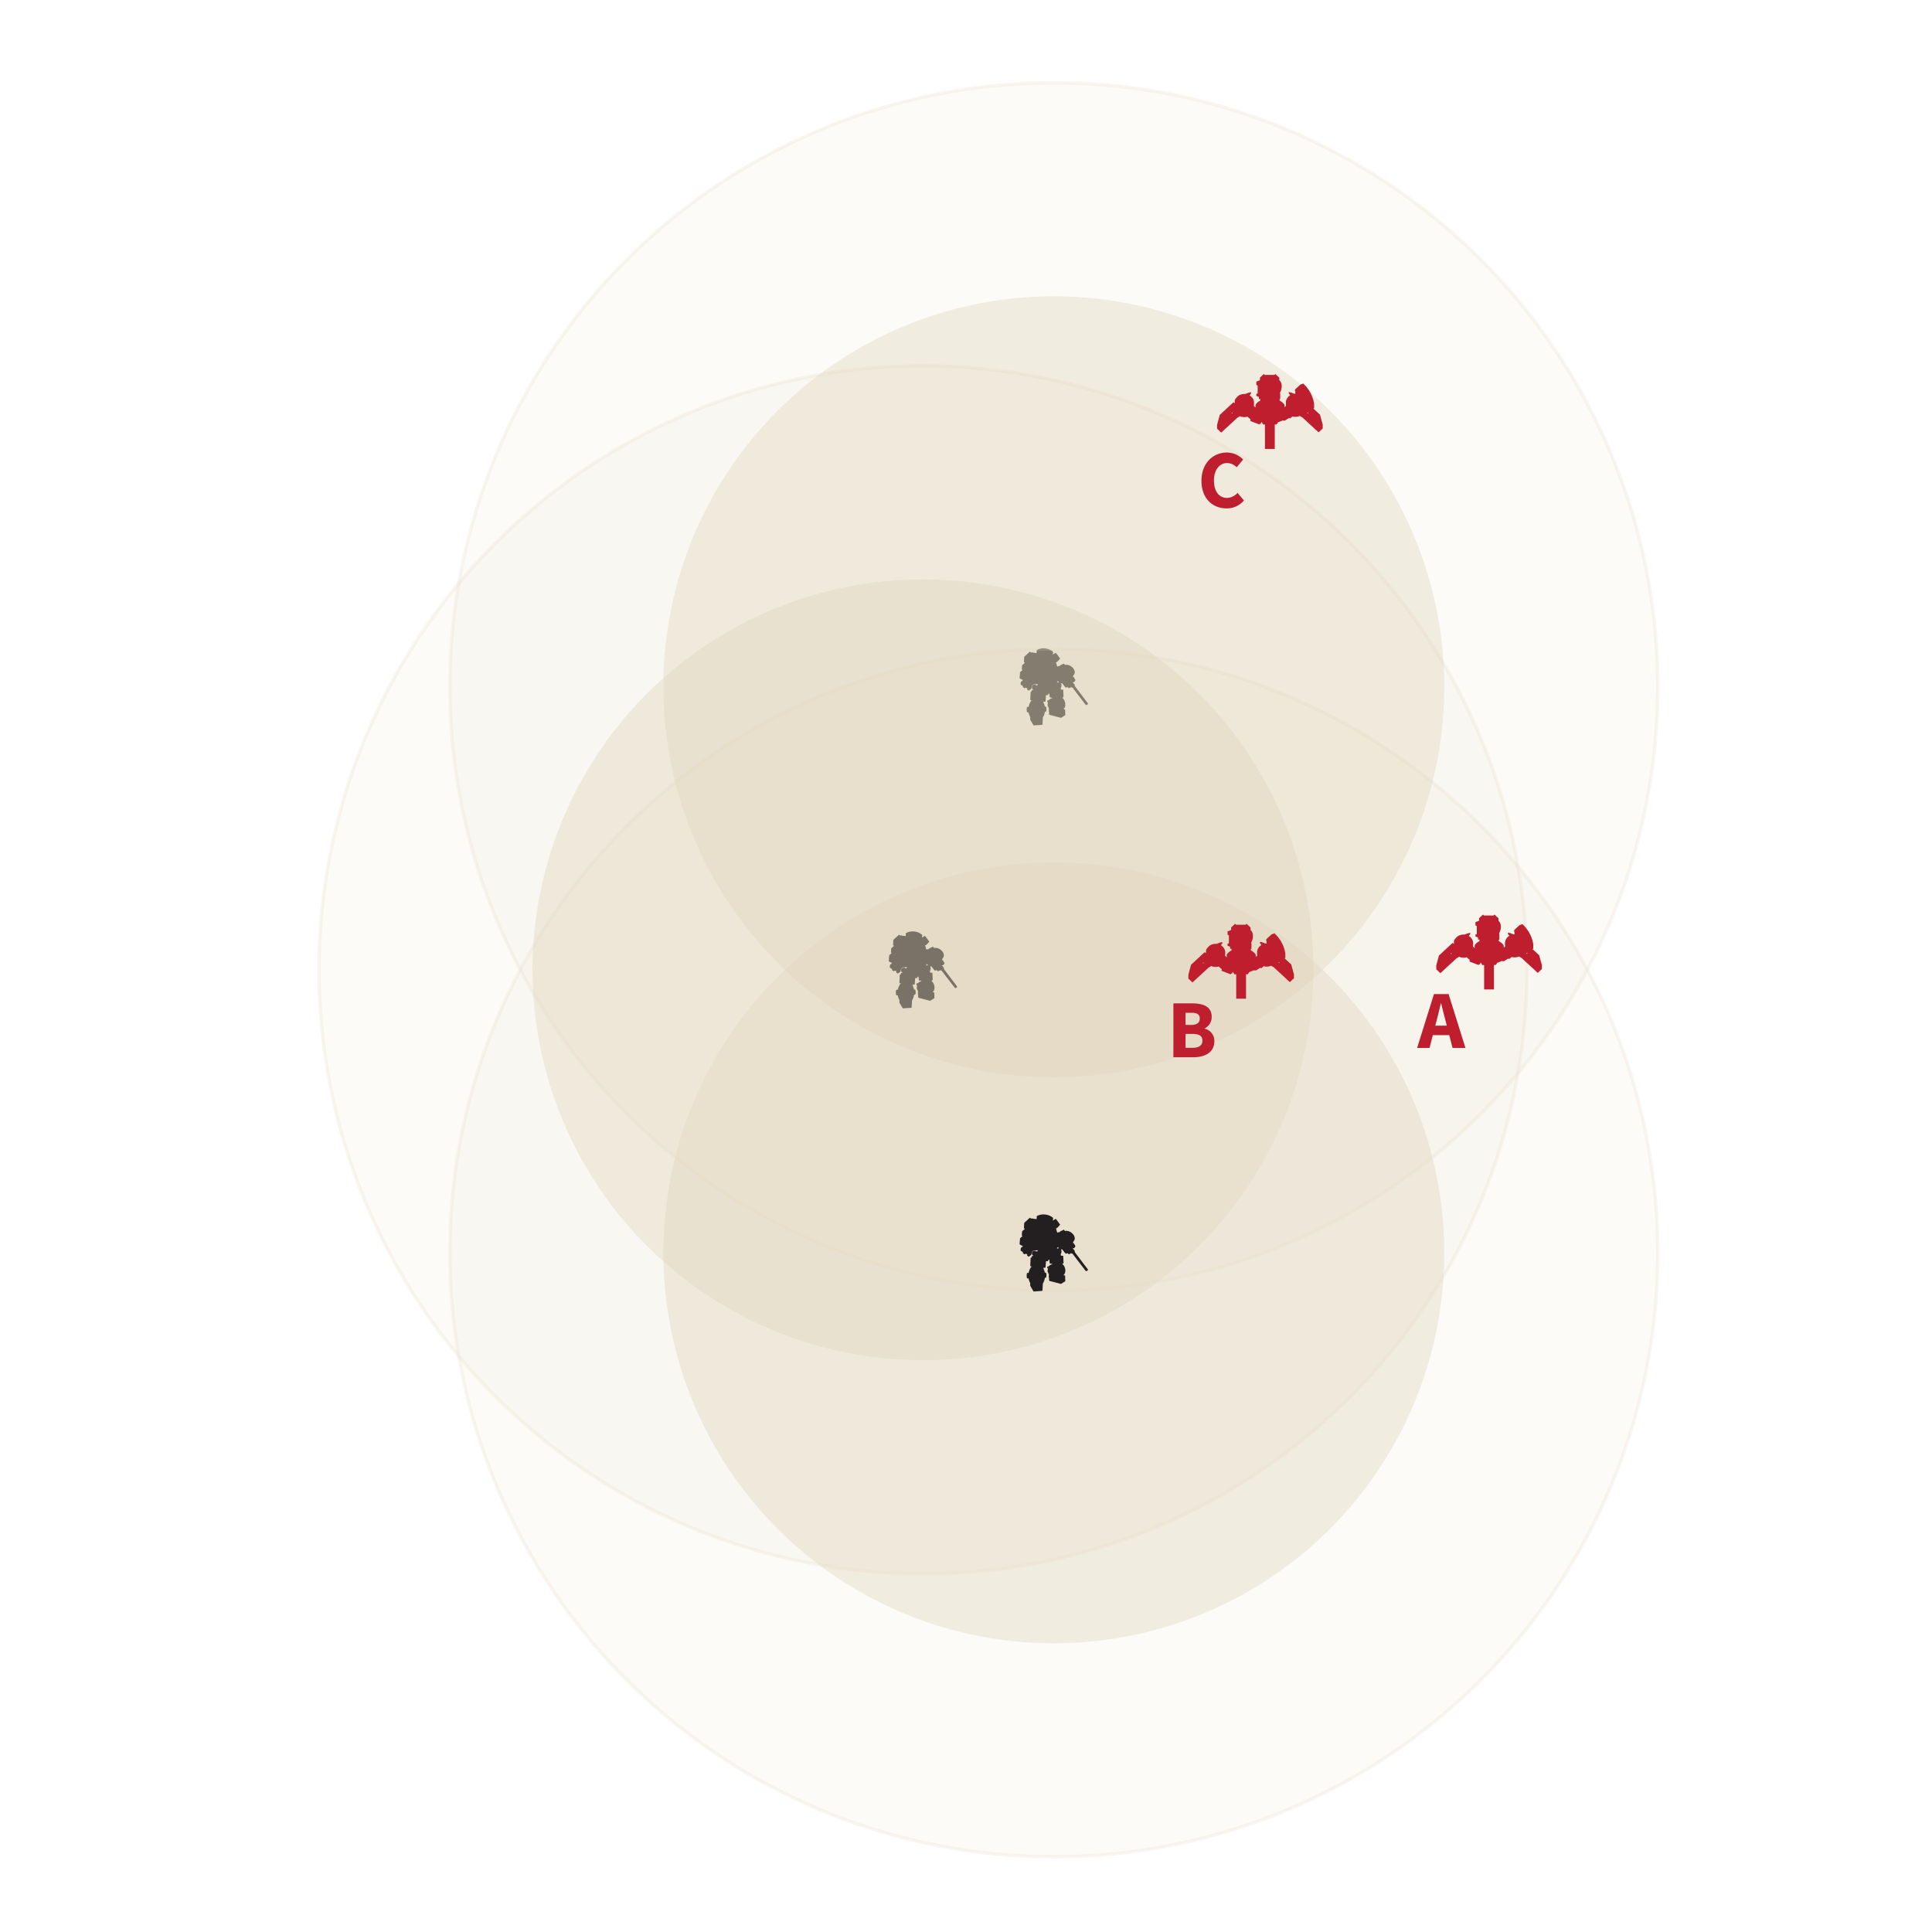 <svg xmlns="http://www.w3.org/2000/svg" viewBox="0 0 300 300"><defs><style>.a{isolation:isolate;}.b,.c,.e{fill:#e1d6bc;mix-blend-mode:multiply;}.b{fill-opacity:0.1;stroke:#e1d6bc;stroke-linecap:round;stroke-miterlimit:10;stroke-opacity:0.2;stroke-width:0.535px;}.c,.d,.f{fill-rule:evenodd;}.c,.e{opacity:0.4;}.d{fill:#231f20;}.f,.g{fill:#be1e2d;}</style></defs><title>tactics</title><g class="a"><circle class="b" cx="163.635" cy="106.642" r="93.78" transform="translate(34.919 253.546) rotate(-81.868)"/><path class="c" d="M103,106.642a60.632,60.632,0,1,1,60.632,60.632A60.632,60.632,0,0,1,103,106.642Z"/><path class="d" d="M165.415,111.03c.018-.013,0-.044,0-.065,0-.063-.008-.126-.01-.186,0-.173-.008-.345-.013-.514,0-.031-.012-.06-.016-.09-.075-.039-.158-.035-.235-.067a.334.334,0,0,1,.034-.041.864.864,0,0,0,.244-.545,1.266,1.266,0,0,0-.055-.52,1.322,1.322,0,0,0-.328-.566l-.1-.1.2-.075a.29.29,0,0,0,.01-.144c0-.017-.006-.033-.007-.05,0-.117-.008-.234-.015-.353-.006-.14-.014-.282-.022-.422,0-.031,0-.067,0-.1s0-.046-.007-.075a1.275,1.275,0,0,0-.36-.038c-.007-.09-.015-.178-.02-.263a.677.677,0,0,0,.042-.687.431.431,0,0,1,.165-.046l.534.674a.64.64,0,0,0,.089-.008c.066-.013.131-.029.194-.044.02,0,.041,0,.062-.008.022.027.042.05.061.075.058.077.09.092.181.061a1.015,1.015,0,0,0,.178-.088c.049-.029.094-.05.148-.011a.126.126,0,0,0,.071.011c.019,0,.038,0,.064-.006.036.043.074.089.11.135q.291.382.582.761.393.513.788,1.027c.192.249.386.5.575.748a.142.142,0,0,0,.16.054.29.29,0,0,0,.153-.086.148.148,0,0,0,.015-.221c-.155-.2-.308-.4-.459-.6-.237-.31-.471-.621-.7-.932q-.414-.544-.828-1.09l-.035-.052.023-.071a.085.085,0,0,0-.013-.088c-.074-.1-.146-.2-.219-.295a.1.1,0,0,0-.086-.039.2.2,0,0,1-.071-.009.232.232,0,0,1,.039-.018c.069-.019.139-.04.21-.057a.165.165,0,0,0,.107-.077c.045-.073.093-.142.145-.215-.012-.023-.021-.046-.033-.067-.06-.1-.121-.2-.179-.307a.21.21,0,0,0-.131-.113.105.105,0,0,1-.028-.019c0-.039,0-.077,0-.112a.137.137,0,0,1,.02-.069c.045-.067.095-.132.14-.2a.6.6,0,0,0,.091-.428,1.136,1.136,0,0,0-.319-.62,1.511,1.511,0,0,0-.555-.376,1.071,1.071,0,0,0-.587-.061l-.041.007c-.074-.053-.1-.147-.18-.207a2.2,2.2,0,0,0-.291.146.721.721,0,0,0-.418.271c-.016-.01-.028-.014-.037-.02a.224.224,0,0,0-.034-.023c-.08.01-.142.071-.225.092-.009-.015-.017-.028-.024-.042-.028-.063-.056-.128-.083-.194a.114.114,0,0,1-.011-.046.5.5,0,0,0-.093-.291l-.031-.054c.016-.01.028-.025.041-.029a.723.723,0,0,0,.333-.259c.058-.075.13-.134.186-.2.026-.033.058-.061.087-.092a.211.211,0,0,0,.018-.027,10.616,10.616,0,0,0-.677-.913l-.057.027c-.1.063-.2.126-.3.188-.026.017-.053.03-.087.048,0-.1.009-.179.014-.263H163.5a.436.436,0,0,0,.021-.064.127.127,0,0,0-.051-.136,2.291,2.291,0,0,0-1.1-.464,2.245,2.245,0,0,0-1.24.171.591.591,0,0,1-.074.032.1.1,0,0,0-.071.117c0,.027.006.054.008.081a2.67,2.67,0,0,0-.043.307l-.069,0c-.206-.033-.414-.067-.619-.1a.166.166,0,0,0-.15.027l-.19-.151c-.024.021-.044.036-.063.055-.141.129-.282.263-.423.392s-.26.241-.389.36c-.007.05-.013.1-.016.148-.009.134-.017.265-.023.4,0,.077-.009.152-.012.229a.081.081,0,0,0,.044.076c.033.023.063.046.1.075-.049.044-.09.085-.132.123-.089.079-.176.157-.266.234a.1.1,0,0,0-.037.075c-.007.134-.017.265-.025.4,0,.054-.009.107-.012.161,0,.021,0,.042,0,.062.033.026.064.049.1.078l-.037.042-.3.252a.143.143,0,0,0-.043.1c-.01.145-.024.289-.035.433-.01.127-.018.253-.027.378a.1.1,0,0,0,.059.106c.088.048.17.1.257.153a.313.313,0,0,0,.064.031c.025-.014.046-.025.072-.042.009.046.017.086.023.126a.069.069,0,0,1-.036.06c-.059.048-.118.1-.18.144a.193.193,0,0,0-.086.174c0,.094-.012.188-.019.29a.275.275,0,0,0,.048.04c.081.048.166.1.249.142.012.008.023.019.04.029.013.069.025.142.038.217.043.027.086.052.128.077l.082.044a.079.079,0,0,0,.1,0c.035-.027.071-.05.11-.077.084.048.168.094.251.142a.226.226,0,0,0-.022.179,1.647,1.647,0,0,0,.253.145c.038-.028.07-.046.1-.071.074-.053.145-.109.219-.161a.163.163,0,0,0,.076-.117c.023-.119.05-.238.073-.359a.15.15,0,0,1,.072-.109c.052-.033.1-.075.151-.109a.172.172,0,0,1,.078-.035q.29-.016.584-.025c.017,0,.035,0,.064,0-.035.06-.067.111-.1.165-.051,0-.1.01-.153.015l-.064-.044a.3.3,0,0,0-.24-.061.394.394,0,0,1-.068.008.3.3,0,0,0-.25.153.431.431,0,0,0,.139.6.2.2,0,0,1,.036.029c-.085.04-.17,0-.256.034,0,.035,0,.077-.01.117s-.011.077-.017.121c-.046,0-.092.008-.139.015a.458.458,0,0,0-.025.158c-.007.126-.009.253-.015.38-.008.165-.017.33-.026.5,0,.065-.007.128-.009.193a.491.491,0,0,0,0,.073c.1.039.2.058.3.1-.021,0-.041,0-.063,0a.135.135,0,0,0-.125.067,2.3,2.3,0,0,0-.267.526c-.032.1-.058.2-.088.3,0,.017-.008.031-.012.046a.159.159,0,0,1-.106.016c-.122,0-.15.021-.167.142a1.426,1.426,0,0,0-.018.452c.011.064.017.131.031.194s.041.073.107.067c.043,0,.088,0,.137-.007.009.028.017.048.022.069a2.069,2.069,0,0,0,.208.591.388.388,0,0,1,.04.241,1.737,1.737,0,0,0-.006.217.2.2,0,0,0,.03.079l.4.679c.034.052.065.1.1.159.023,0,.042.006.06,0l.427-.034c.084-.006.168-.008.254-.014s.18-.015.272-.021.174-.013.259-.017.093-.014.1-.094c.007-.119.016-.238.024-.357.009-.15.017-.3.025-.447.006-.077.01-.157.016-.251a2.446,2.446,0,0,0,.315-.881l.077-.01c.069,0,.1-.023.125-.09a.727.727,0,0,0,.034-.159,1.085,1.085,0,0,0-.024-.405.319.319,0,0,0-.041-.092.116.116,0,0,0-.131-.058.162.162,0,0,1-.045,0c-.036-.126-.068-.251-.11-.37s-.1-.232-.148-.355c.118-.033.238-.023.359-.052.021-.159.02-.32.033-.481s.019-.321.029-.486a.417.417,0,0,1,.07-.017c.075-.01.152-.019.227-.027a.534.534,0,0,0,.067-.023v-.167a.619.619,0,0,1,.171-.015c.031.186.018.372.052.556a.575.575,0,0,0,.088.023c.086.019.174.033.261.054.044.008.046.01.048.059l-.038.012a.95.95,0,0,0-.34.148.523.523,0,0,0-.054.05.383.383,0,0,1-.182.115c-.05.017-.1.038-.154.057a1.349,1.349,0,0,0,.011.248c.027.011.048.019.073.027a.485.485,0,0,1-.01.17c-.006.054.007.114-.031.154v.144a.121.121,0,0,0,.054.119c.062.157.12.3.18.456-.017.01-.033.025-.053.037,0,.011,0,.021,0,.032a3.045,3.045,0,0,0,.026.346c.022.134.024.265.034.4,0,.052.015.065.076.082.149.037.3.075.446.115.416.106.832.217,1.246.325a.163.163,0,0,0,.136-.014c.172-.113.346-.224.517-.334C165.372,111.065,165.39,111.048,165.415,111.03Zm-1.025-5.172c.024.019-.009.05-.015.078-.044.006-.085.01-.124.018s-.075.025-.126.04c.013-.042.026-.073.032-.1a.126.126,0,0,1,.138-.107Z"/><circle class="b" cx="143.318" cy="150.592" r="93.781" transform="translate(-64.508 145.449) rotate(-45)"/><circle class="e" cx="143.318" cy="150.592" r="60.632" transform="translate(-64.508 145.449) rotate(-45)"/><path class="d" d="M145.1,154.98c.018-.012,0-.043,0-.066,0-.063-.008-.124-.01-.186,0-.171-.008-.343-.014-.514a.844.844,0,0,0-.015-.09c-.076-.039-.158-.033-.235-.065a.334.334,0,0,1,.034-.041.867.867,0,0,0,.243-.545,1.282,1.282,0,0,0-.054-.523,1.31,1.31,0,0,0-.328-.563l-.1-.1c.076-.027.143-.05.2-.075a.293.293,0,0,0,.01-.142c0-.017-.006-.034-.007-.05,0-.117-.009-.236-.015-.355-.006-.14-.014-.28-.023-.42,0-.033,0-.067,0-.1l-.007-.073a1.206,1.206,0,0,0-.36-.038c-.008-.09-.015-.178-.02-.265a.673.673,0,0,0,.042-.685.431.431,0,0,1,.165-.046l.534.672a.654.654,0,0,0,.089-.006c.066-.013.13-.031.194-.046a.62.62,0,0,1,.062-.006c.022.027.042.05.06.075.059.077.091.092.182.061a1.178,1.178,0,0,0,.178-.088.118.118,0,0,1,.148-.011c.017.013.047.009.071.009a.226.226,0,0,0,.064-.007c.036.044.074.092.109.138l.583.761.787,1.025c.192.251.387.5.576.75a.144.144,0,0,0,.159.054.311.311,0,0,0,.154-.086.148.148,0,0,0,.015-.221c-.155-.2-.308-.4-.459-.6-.237-.31-.471-.623-.706-.932q-.413-.544-.827-1.09l-.035-.052.023-.071a.088.088,0,0,0-.013-.09c-.074-.1-.146-.194-.219-.293a.1.1,0,0,0-.086-.041.193.193,0,0,1-.071-.007.232.232,0,0,1,.039-.018q.1-.031.21-.057a.164.164,0,0,0,.106-.079c.046-.071.094-.14.145-.213-.011-.023-.02-.048-.032-.069-.061-.1-.121-.2-.18-.3a.214.214,0,0,0-.13-.115.064.064,0,0,1-.028-.017c0-.041,0-.077,0-.115a.138.138,0,0,1,.02-.066c.045-.067.095-.132.139-.2a.59.59,0,0,0,.091-.428,1.115,1.115,0,0,0-.318-.62,1.491,1.491,0,0,0-.556-.376,1.052,1.052,0,0,0-.587-.061.358.358,0,0,0-.04,0c-.074-.052-.1-.146-.18-.206a2.218,2.218,0,0,0-.291.148.721.721,0,0,0-.418.271l-.038-.022-.033-.023a2.317,2.317,0,0,0-.226.094l-.024-.042c-.028-.065-.055-.13-.082-.194a.118.118,0,0,1-.012-.049.5.5,0,0,0-.092-.29l-.031-.052a.136.136,0,0,1,.041-.029.753.753,0,0,0,.333-.261c.058-.073.13-.132.186-.2.026-.031.057-.058.087-.09a.146.146,0,0,0,.017-.029,10.08,10.08,0,0,0-.676-.911.3.3,0,0,0-.057.028l-.3.187-.087.046c0-.094.009-.177.013-.261h-.006c.006-.023.017-.044.021-.064a.126.126,0,0,0-.051-.136,2.29,2.29,0,0,0-1.1-.464,2.225,2.225,0,0,0-1.239.171l-.074.032a.1.1,0,0,0-.071.117c0,.027.006.054.008.081a2.248,2.248,0,0,0-.043.307c-.024,0-.047,0-.069-.006-.206-.031-.414-.065-.619-.1a.155.155,0,0,0-.15.027c-.063-.05-.125-.1-.19-.151-.024.019-.044.036-.063.053l-.423.394c-.129.122-.26.239-.389.358-.007.052-.013.1-.016.15-.009.132-.017.263-.023.4,0,.075-.009.152-.013.229a.084.084,0,0,0,.045.076c.033.023.063.046.1.075l-.132.121c-.089.079-.176.159-.266.236a.1.1,0,0,0-.037.075c-.007.132-.018.263-.025.395,0,.056-.009.109-.012.163,0,.021,0,.04,0,.062l.1.076a.311.311,0,0,1-.038.041c-.1.086-.2.172-.3.255a.139.139,0,0,0-.043.1c-.011.145-.024.289-.036.433-.009.125-.017.253-.026.378a.1.1,0,0,0,.059.1c.087.05.17.105.257.155a.5.5,0,0,0,.063.029.607.607,0,0,0,.072-.042c.01.046.018.088.023.128a.073.073,0,0,1-.035.06c-.06.048-.118.1-.18.144a.19.19,0,0,0-.086.172c0,.1-.012.19-.019.292a.338.338,0,0,0,.048.04c.081.048.166.1.248.142l.041.027c.013.071.025.144.038.219l.128.075c.027.017.054.03.082.046a.077.077,0,0,0,.1-.006c.034-.025.071-.05.11-.077l.251.144a.221.221,0,0,0-.022.179,1.555,1.555,0,0,0,.253.142c.038-.025.07-.045.1-.068.075-.053.146-.109.22-.161a.17.17,0,0,0,.076-.117c.023-.119.05-.24.073-.359a.147.147,0,0,1,.072-.109c.052-.033.1-.075.15-.111a.2.2,0,0,1,.079-.033c.193-.011.388-.019.583-.027.018,0,.036,0,.065,0l-.1.163-.154.016-.063-.045a.3.3,0,0,0-.24-.059l-.068.008a.3.3,0,0,0-.25.151.431.431,0,0,0,.139.6.377.377,0,0,1,.036.029c-.085.04-.171,0-.256.034,0,.037,0,.077-.01.117s-.011.077-.017.121c-.046.006-.092.01-.139.014a.479.479,0,0,0-.025.161c-.008.126-.009.251-.015.378-.008.165-.017.332-.026.5,0,.063-.007.128-.01.193a.49.49,0,0,0,.005.071c.1.039.2.058.3.1l-.063,0a.135.135,0,0,0-.125.067,2.3,2.3,0,0,0-.267.526c-.032.1-.058.2-.088.3,0,.016-.008.031-.012.046-.035.025-.071.014-.107.014-.122,0-.149.021-.167.142a1.456,1.456,0,0,0-.017.451c.011.065.016.132.031.2s.041.073.107.067a.847.847,0,0,1,.136-.007.556.556,0,0,1,.023.069,2.067,2.067,0,0,0,.208.589.394.394,0,0,1,.04.243,1.545,1.545,0,0,0-.006.215.178.178,0,0,0,.03.079c.135.228.269.453.4.679l.1.159c.023,0,.042.006.06.006.143-.011.284-.025.427-.034.083-.008.168-.01.253-.016s.181-.015.273-.021.173-.013.259-.017.093-.012.1-.092c.006-.121.016-.238.024-.359l.025-.445c.005-.077.01-.157.016-.253a2.42,2.42,0,0,0,.315-.881.576.576,0,0,1,.077-.008.117.117,0,0,0,.125-.09.821.821,0,0,0,.034-.159,1.1,1.1,0,0,0-.024-.407.308.308,0,0,0-.042-.09.112.112,0,0,0-.13-.058.169.169,0,0,1-.045,0c-.037-.126-.068-.249-.111-.37s-.1-.232-.147-.353c.118-.033.238-.023.358-.052.022-.161.021-.322.034-.481s.019-.321.029-.486c.026-.007.047-.015.07-.019l.227-.027a.456.456,0,0,0,.066-.021v-.167a.531.531,0,0,1,.172-.015c.031.186.017.372.052.554.031.01.06.018.088.025.086.019.174.033.261.052.043.01.046.012.048.061l-.038.012a.916.916,0,0,0-.34.148.435.435,0,0,0-.055.05.376.376,0,0,1-.181.115c-.05.017-.1.038-.154.057a1.267,1.267,0,0,0,.011.248c.027.009.048.019.073.027a.488.488,0,0,1-.01.17c-.006.054.007.112-.031.154v.142a.12.12,0,0,0,.054.121c.062.155.12.3.18.453l-.053.04c0,.011-.006.021-.006.032.008.114.007.231.026.344.022.134.024.267.035.4,0,.05.015.065.076.08l.446.117c.416.106.831.215,1.246.323a.156.156,0,0,0,.136-.014c.172-.113.345-.222.517-.332C145.054,155.014,145.073,155,145.1,154.98Zm-1.025-5.171c.024.019-.01.05-.015.075-.045.009-.085.013-.124.021s-.075.023-.126.04c.013-.044.026-.075.032-.106a.126.126,0,0,1,.138-.107C144.005,149.755,144.037,149.78,144.073,149.809Z"/><circle class="b" cx="163.635" cy="194.541" r="93.781" transform="translate(-89.634 172.687) rotate(-45)"/><circle class="e" cx="163.635" cy="194.541" r="60.632" transform="translate(-55.476 323.433) rotate(-80.398)"/><path class="d" d="M165.415,198.929c.018-.012,0-.043,0-.064,0-.063-.008-.126-.01-.186,0-.171-.008-.345-.013-.514,0-.031-.012-.061-.016-.092-.075-.037-.158-.033-.235-.065a.334.334,0,0,1,.034-.041.864.864,0,0,0,.244-.545,1.273,1.273,0,0,0-.055-.521,1.3,1.3,0,0,0-.328-.566l-.1-.1.2-.075a.289.289,0,0,0,.01-.144c0-.017-.006-.034-.007-.05,0-.117-.008-.234-.015-.353-.006-.14-.014-.282-.022-.42,0-.033,0-.067,0-.1s0-.046-.007-.075a1.275,1.275,0,0,0-.36-.038c-.007-.088-.015-.178-.02-.263a.677.677,0,0,0,.042-.687.431.431,0,0,1,.165-.046l.534.674a.64.64,0,0,0,.089-.008c.066-.013.131-.029.194-.044a.319.319,0,0,1,.062-.008l.061.075c.058.077.09.092.181.061a1.015,1.015,0,0,0,.178-.088c.049-.029.094-.05.148-.011a.126.126,0,0,0,.071.011c.019,0,.038,0,.064-.006.036.043.074.089.11.135q.291.382.582.76.393.515.788,1.028c.192.249.386.5.575.748a.142.142,0,0,0,.16.054.3.3,0,0,0,.153-.086.148.148,0,0,0,.015-.221c-.155-.2-.308-.4-.459-.6-.237-.309-.471-.62-.7-.931q-.414-.544-.828-1.09c-.012-.017-.023-.034-.035-.05l.023-.073a.085.085,0,0,0-.013-.088c-.074-.1-.146-.2-.219-.295a.1.1,0,0,0-.086-.039.2.2,0,0,1-.071-.009.232.232,0,0,1,.039-.018l.21-.057a.165.165,0,0,0,.107-.077c.045-.071.093-.142.145-.215-.012-.023-.021-.046-.033-.067-.06-.1-.121-.2-.179-.307a.21.21,0,0,0-.131-.113.073.073,0,0,1-.028-.019c0-.039,0-.077,0-.112a.146.146,0,0,1,.02-.069c.045-.067.095-.132.14-.2a.6.6,0,0,0,.091-.428,1.136,1.136,0,0,0-.319-.62,1.487,1.487,0,0,0-.555-.376,1.071,1.071,0,0,0-.587-.061l-.041.006c-.074-.052-.1-.148-.18-.206a2.2,2.2,0,0,0-.291.146.721.721,0,0,0-.418.271l-.037-.02a.224.224,0,0,0-.034-.023c-.08.01-.142.071-.225.091a.436.436,0,0,1-.024-.041c-.028-.063-.056-.128-.083-.195a.1.1,0,0,1-.011-.045.52.52,0,0,0-.093-.293c-.01-.014-.019-.031-.031-.052a.21.21,0,0,1,.041-.029.721.721,0,0,0,.333-.261c.058-.073.13-.132.186-.2.026-.033.058-.061.087-.092a.211.211,0,0,0,.018-.027,10.616,10.616,0,0,0-.677-.913c-.017.007-.038.017-.057.027-.1.063-.2.126-.3.188-.026.017-.053.03-.087.048,0-.1.009-.179.014-.263H163.5a.6.6,0,0,0,.021-.064.129.129,0,0,0-.051-.136,2.269,2.269,0,0,0-1.1-.462,2.244,2.244,0,0,0-1.24.169.591.591,0,0,1-.074.032.1.1,0,0,0-.071.117c0,.027.006.054.008.081a2.67,2.67,0,0,0-.043.307l-.069,0c-.206-.033-.414-.067-.619-.1a.16.16,0,0,0-.15.027l-.19-.151c-.024.021-.044.036-.063.055-.141.129-.282.263-.423.392s-.26.238-.389.36c-.007.05-.013.1-.016.148-.009.131-.017.265-.023.4,0,.077-.009.152-.012.229a.081.081,0,0,0,.044.076c.033.023.063.046.1.075-.049.044-.09.085-.132.123-.089.079-.176.157-.266.234a.1.1,0,0,0-.037.075c-.007.134-.017.265-.025.4,0,.054-.009.106-.012.161,0,.021,0,.042,0,.062.033.025.064.048.1.078-.013.014-.025.029-.037.041l-.3.255a.135.135,0,0,0-.043.1c-.01.145-.024.289-.035.433-.01.127-.018.252-.027.38a.1.1,0,0,0,.059.1c.088.048.17.1.257.155a.452.452,0,0,0,.064.029c.025-.015.046-.025.072-.042.009.046.017.086.023.126a.074.074,0,0,1-.036.062c-.059.046-.118.1-.18.142a.193.193,0,0,0-.086.174c0,.094-.012.188-.019.29a.328.328,0,0,0,.048.04c.081.048.166.1.249.142.012.008.023.018.04.029.013.069.025.142.038.219l.128.075.082.044a.079.079,0,0,0,.1,0c.035-.027.071-.05.11-.077.084.046.168.094.251.142a.226.226,0,0,0-.022.179,1.647,1.647,0,0,0,.253.145c.038-.028.07-.046.1-.071.074-.053.145-.109.219-.161a.165.165,0,0,0,.076-.117c.023-.119.05-.238.073-.359a.154.154,0,0,1,.072-.109c.052-.033.1-.075.151-.109a.172.172,0,0,1,.078-.035q.29-.017.584-.025c.017,0,.035,0,.064,0-.035.06-.067.111-.1.165l-.153.014c-.02-.012-.042-.027-.064-.043a.3.3,0,0,0-.24-.061.394.394,0,0,1-.068.008.3.3,0,0,0-.25.153.431.431,0,0,0,.139.6.2.2,0,0,1,.036.029c-.085.04-.17,0-.256.034,0,.035,0,.077-.01.117s-.011.077-.017.121c-.046,0-.092.008-.139.015a.458.458,0,0,0-.025.158c-.007.126-.009.253-.015.38-.008.163-.017.33-.026.5,0,.065-.007.128-.009.192a.5.5,0,0,0,0,.074c.1.037.2.058.3.1-.021,0-.041,0-.063,0a.139.139,0,0,0-.125.067,2.3,2.3,0,0,0-.267.526c-.032.1-.058.2-.088.3l-.012.046a.159.159,0,0,1-.106.016c-.122,0-.15.021-.167.142a1.421,1.421,0,0,0-.018.451c.011.065.017.132.031.195s.041.073.107.067c.043-.005.088-.005.137-.007.009.027.017.048.022.069a2.079,2.079,0,0,0,.208.591.383.383,0,0,1,.04.24,1.769,1.769,0,0,0-.006.218.187.187,0,0,0,.03.079l.4.679c.034.052.065.1.1.158.023,0,.042.007.06,0l.427-.034c.084-.006.168-.008.254-.014l.272-.023c.086-.007.174-.011.259-.015s.093-.015.1-.094c.007-.119.016-.238.024-.359l.025-.445c.006-.077.01-.157.016-.251a2.446,2.446,0,0,0,.315-.881l.077-.01c.069,0,.1-.023.125-.09a.727.727,0,0,0,.034-.159,1.085,1.085,0,0,0-.024-.405.345.345,0,0,0-.041-.092.112.112,0,0,0-.131-.056.336.336,0,0,1-.045,0c-.036-.126-.068-.251-.11-.37s-.1-.232-.148-.355c.118-.034.238-.023.359-.052.021-.159.02-.32.033-.481s.019-.321.029-.486a.417.417,0,0,1,.07-.017c.075-.01.152-.019.227-.027a.534.534,0,0,0,.067-.023v-.167a.619.619,0,0,1,.171-.015c.031.186.018.372.052.556l.088.023.261.052c.044.01.046.012.048.06l-.038.013a.95.95,0,0,0-.34.148.523.523,0,0,0-.054.05.383.383,0,0,1-.182.115c-.05.017-.1.038-.154.057a1.349,1.349,0,0,0,.011.248c.027.011.048.019.073.027a.475.475,0,0,1-.01.169c-.006.057.007.115-.031.155v.144a.119.119,0,0,0,.054.119c.062.157.12.3.18.455-.017.011-.033.026-.053.038,0,.011,0,.023,0,.031a3.046,3.046,0,0,0,.026.347c.022.134.024.265.034.4,0,.052.015.065.076.082.149.037.3.075.446.114l1.246.326a.156.156,0,0,0,.136-.016l.517-.333A.564.564,0,0,0,165.415,198.929Zm-1.025-5.171c.024.019-.009.05-.015.078-.044.006-.085.01-.124.018s-.075.025-.126.04c.013-.042.026-.073.032-.1a.126.126,0,0,1,.138-.107C164.322,193.7,164.355,193.729,164.39,193.758Z"/><path class="f" d="M230.451,149.853h-.265c-.024,0-.031,0-.038-.027a.6.6,0,0,1-.021-.081c0-.015-.007-.026-.018-.028-.061-.016-.07-.069-.086-.117a.1.1,0,0,1-.011-.045c0-.026-.012-.034-.03-.04s-.038-.019-.058-.027-.024,0-.032.018c-.017.042-.031.084-.049.126a.592.592,0,0,1-.041.1c0,.011-.007.015-.018.013-.027,0-.058.01-.084-.011h-.016c-.038,0-.039,0-.05.038-.007.019-.014.04-.022.058a.012.012,0,0,1-.011.009.126.126,0,0,1-.039,0c-.072-.03-1.308-.506-1.359-.52l-.021-.011c-.012-.01-.029-.019-.008-.035a1.317,1.317,0,0,1,.043-.13.042.042,0,0,0,0-.042.352.352,0,0,1-.063-.127c0-.013-.007-.027-.012-.042-.043.04-.043.038-.086,0-.062-.059-.121-.119-.186-.173a1.065,1.065,0,0,1-.11-.1.048.048,0,0,0-.056-.014c-.029.008-.061.012-.09.023a.224.224,0,0,1-.071.014.415.415,0,0,1-.112.015,1.16,1.16,0,0,1-.257.008.161.161,0,0,1-.086-.008c-.024-.011-.057,0-.084-.011s-.042.009-.058-.01a.544.544,0,0,1-.15-.033c-.04-.009-.08-.026-.121-.038a.309.309,0,0,1-.062-.025.051.051,0,0,0-.064,0c-.044.023-.3.188-.323.2a.3.3,0,0,0-.111.076c-.073.064-2.41,2.22-2.451,2.255-.038-.033-.372-.342-.41-.376a.047.047,0,0,1-.017-.046v-.054c-.05.044-.049.042-.092,0s-.08-.071-.118-.107c-.011-.01-.016-.016,0-.031s0-.023,0-.035c0-.161,0-.324,0-.487,0-.023-.014-.042,0-.065a.312.312,0,0,0,.019-.071c.006-.023.1-.363.111-.415s.27-.988.28-1.034a.061.061,0,0,1,.012-.027.991.991,0,0,1,.127-.115l.007-.006c.07-.067,1.9-1.759,1.947-1.8a.2.2,0,0,0,.028-.019.015.015,0,0,1,.022,0c.021.018.043.035.062.052s.032.033.049.048.041.033.066.054c0-.052,0-.1,0-.148,0-.067.018-.13.011-.2,0,0,0-.014.007-.016s.015-.023,0-.038a.094.094,0,0,1-.006-.077.661.661,0,0,1,.109-.213c.027-.038.06-.073.089-.109s.061-.081.09-.121c.006-.008.014-.014.021-.023.048-.048.094-.1.145-.144a1.55,1.55,0,0,1,.2-.146,1.28,1.28,0,0,1,.172-.09,1.711,1.711,0,0,1,.225-.079l.173-.038a.661.661,0,0,1,.184-.012.085.085,0,0,0,.05-.009.055.055,0,0,1,.05,0c.018.013.036.006.053.009a.327.327,0,0,0,.187-.042c.041-.021.085-.034.126-.052s.1-.036.154-.059a.87.87,0,0,1,.139-.046c.049-.012.1-.027.146-.037.031-.009.064-.019.095-.026a.107.107,0,0,1,.1.03l0,0c.044.017.047.052.044.092,0,.025-.02.037-.03.054-.041.061-.088.117-.127.18-.028.041-.061.079-.09.117l.115.079a1.3,1.3,0,0,1,.155.132,1.7,1.7,0,0,1,.192.225c.009.011.009.025.016.036a.867.867,0,0,1,.11.206,1.439,1.439,0,0,1,.049.153c.012.044.016.088.028.129a.489.489,0,0,1,.011.128c0,.079,0,.161,0,.24,0,.052-.012.1-.01.155-.023.023,0,.06-.021.085.014.036,0,.077.039.109.074.067.146.138.223.209v-.042c0-.086,0-.173,0-.257a.4.4,0,0,1,.079-.246.445.445,0,0,1,.059-.071c.052-.055.1-.107.159-.159.024-.021.036-.059.077-.057.013-.039.054-.046.08-.069a.658.658,0,0,1,.088-.056c.021-.015.043-.029.065-.042s.044-.012.046-.039a.456.456,0,0,1,.075-.034c.018,0,.018-.01.018-.023v-.23h-.187c-.026,0-.033-.008-.034-.033v-.257c0-.033,0-.031-.032-.046-.071-.035-.148-.054-.22-.09-.04-.018-.082-.031-.123-.046-.014,0-.023-.01-.023-.027v-.257c0-.018.009-.025.027-.031.051-.019.1-.04.153-.058a.042.042,0,0,0,.031-.046c0-.069,0-.84,0-1.153,0-.048,0-.05-.046-.065a.366.366,0,0,1-.051-.021l-.008-.012c0-.015,0-.019-.017-.019a.092.092,0,0,1-.029-.011.167.167,0,0,0-.057-.023c0-.02,0-.041,0-.062v-.42c0-.019,0-.036.026-.029.088-.046.185-.069.272-.115.084-.017.156-.067.238-.086.015,0,.021-.014.021-.031s0-.059,0-.088c0-.088,0-.175,0-.263a.042.042,0,0,1,.014-.035,1.476,1.476,0,0,1,.113-.111c.049-.04.087-.088.137-.125s.095-.1.147-.138.1-.09.144-.134l.032-.023c.031-.021.032-.021.057,0s.057.055.083.082a.1.1,0,0,0,.08.035q.7,0,1.4,0a.1.1,0,0,0,.072-.029c.03-.031.061-.063.093-.094s.023-.017.047,0a.773.773,0,0,1,.1.09c.065.06.126.125.193.181.049.04.088.088.137.126s.089.085.136.127a.08.08,0,0,1,.028.067c0,.1,0,.207,0,.311a.1.1,0,0,0,.041.088.306.306,0,0,1,.075.073.869.869,0,0,1,.088.121.918.918,0,0,1,.052.1c.027.057.041.117.064.174.009.022,0,.048.017.066a1.458,1.458,0,0,1,.021.176,1.249,1.249,0,0,1,.01.267,1.355,1.355,0,0,0-.01.142.1.1,0,0,0-.01.065c0,.021-.01.037-.012.058a1.459,1.459,0,0,1-.032.149,1.771,1.771,0,0,1-.061.2c-.016.04-.03.081-.047.121-.026.059-.052.115-.079.171a.58.58,0,0,1-.036.059c0,.006,0,.012-.009.021h.06c.009.046.012.75,0,.912h-.082v.111c0,.036,0,.071,0,.1s0,.035.028.041a.085.085,0,0,1,.038.019c.01.008.029.006.031.027s.016.011.025.015a1.211,1.211,0,0,1,.182.119.252.252,0,0,0,.054.033c.005,0,.012,0,.018.009s-.006.01,0,.014.008.011.008.011c.022-.013.029.006.038.016.071.069.142.142.213.211a.552.552,0,0,1,.115.2.033.033,0,0,1,0,.01c0,.055.014.109.012.165s0,.1,0,.165c.054-.05.1-.094.144-.136.017-.014.036-.027.052-.041a.061.061,0,0,0,.024-.059c0-.019.011-.035.011-.052a.407.407,0,0,0-.016-.067l0-.008c.007-.038-.013-.073-.012-.111,0-.1,0-.2,0-.3a.6.6,0,0,1,.012-.125c.006-.035.013-.071.022-.106s.018-.067.029-.1a1.542,1.542,0,0,1,.136-.284c.027-.043.06-.081.086-.127l.008-.006c.042-.046.08-.094.126-.136a1.326,1.326,0,0,1,.21-.165c.011-.006.018-.019.028-.021.027-.006.01-.015.006-.027s-.013-.019-.019-.029c-.041-.053-.081-.107-.119-.161-.025-.034-.048-.071-.077-.105a.132.132,0,0,1-.017-.087l0-.009a.2.2,0,0,1,.11-.075.131.131,0,0,1,.062.013c.063.016.125.035.189.05a1.462,1.462,0,0,1,.2.067c.068.029.139.054.209.081a.512.512,0,0,1,.127.056.023.023,0,0,0,.02,0c.039-.021.08,0,.125-.013v-.315c0-.023,0-.042-.021-.055a.076.076,0,0,1-.031-.077c0-.058,0-.119,0-.177a.059.059,0,0,1,.021-.05c.031-.03.712-.671.758-.7s.055-.057.1-.069.348-.126.382-.14c.013-.006.018,0,.026,0,.064.065.133.125.193.194s.108.115.164.172.109.114.161.175a.688.688,0,0,1,.065.088c.036.048.069.094.1.142s.078.106.117.161.064.091.1.137a.627.627,0,0,1,.074.115c.031.065.066.128.1.19.025.044.048.092.072.138.048.088.095.173.141.261a.8.8,0,0,1,.033.086c.021.058.048.115.066.173.025.084.063.167.089.251.017.058.044.115.064.173.007.019.011.038.017.057a.535.535,0,0,0,.011.068c.006.017,0,.036.011.053s.006.033.01.048c.013.05.021.1.034.148a.353.353,0,0,1,.008.04c0,.012.008.025.01.037a1.562,1.562,0,0,0,.035.165.167.167,0,0,1,.006.038v.677c0,.035-.005.043-.039.054s-.043.014-.065.021-.014.014-.006.023.028.035.051.041c.007,0,.012.009.016.013.074.071.839.777.89.827,0,0,.011.006.016.011a.142.142,0,0,1,.07.1c.008.05.394,1.464.411,1.5l0,.014c-.013.013-.007.027-.007.04,0,.165,0,.328,0,.493a.108.108,0,0,0,0,.031c0,.006.014.009,0,.019-.038.035-.074.075-.111.111a.185.185,0,0,1-.04.029c-.024.012-.042,0-.062-.025a.258.258,0,0,0,0,.029c0,.017-.006.036.01.048a.273.273,0,0,1-.048.048.66.66,0,0,0-.1.094l-.08.069a.737.737,0,0,1-.075.073,1.1,1.1,0,0,0-.106.1.025.025,0,0,1-.04,0c-.009-.006-.021-.01-.029-.016-.076-.073-2.419-2.233-2.46-2.271a.04.04,0,0,0-.021-.012.564.564,0,0,1-.069-.036c-.055-.035-.111-.068-.168-.1-.032-.019-.063-.04-.1-.058-.015-.011-.032-.017-.046-.028s-.018-.006-.03,0a.655.655,0,0,1-.114.044c-.038.011-.074.025-.112.036s-.105.023-.156.037c-.026.007-.058,0-.085.013-.072-.008-.143.015-.215.008l-.086-.008a.572.572,0,0,1-.083,0c-.04-.011-.08-.008-.117-.021a1.056,1.056,0,0,1-.114-.029c-.014-.007-.03,0-.043-.013a.038.038,0,0,0-.016.009c-.054.048-.1.1-.157.144s-.1.087-.143.133c-.027.005-.035.044-.063.038a.115.115,0,0,1-.056-.038.72.72,0,0,1-.056-.054c-.081.042-.392.234-.468.288a.061.061,0,0,1-.027.015.149.149,0,0,0-.061.042.34.34,0,0,1-.158.077.578.578,0,0,1-.131.006.308.308,0,0,1-.1-.017.248.248,0,0,0-.039,0c-.013,0-.025-.008-.038-.01a.039.039,0,0,0-.025.006c-.039.015-.639.253-.709.276-.017.006-.026.015-.024.031a.234.234,0,0,1-.027.1.089.089,0,0,1-.092.064c-.017,0-.025.009-.028.023l-.021.092a.023.023,0,0,1-.024.021h-.281v.054q0,1.839,0,3.683c0,.064,0,.062-.063.062h-1.426c-.024,0-.033-.008-.034-.029v-3.77Zm-5.111-1.869-.076.075c.028.029.058.059.087.09l.036-.027q.019-.017.039-.036c-.02-.021-.038-.039-.058-.058S225.342,148.005,225.34,147.984Zm11.755-.031a.053.053,0,0,1-.021.048c-.019.018-.035.041-.053.06.019.021.038.04.056.061h.01l.1-.086C237.156,148.007,237.126,147.982,237.1,147.953Z"/><path class="g" d="M222.665,154.361h2.272l2.617,8.368h-2l-.513-1.99h-2.554l-.513,1.99h-1.925Zm.205,4.9h1.784l-.192-.77c-.232-.835-.463-1.822-.681-2.695h-.051c-.206.886-.423,1.86-.655,2.695Z"/><path class="f" d="M191.956,151.292h-.266c-.024,0-.031,0-.038-.029a.653.653,0,0,1-.021-.079c0-.015-.006-.026-.018-.028-.06-.016-.07-.071-.085-.117a.1.1,0,0,1-.012-.048c0-.025-.011-.031-.03-.039l-.058-.025c-.015-.007-.024,0-.032.016-.017.042-.03.086-.049.128a.661.661,0,0,1-.041.1c-.005.009-.007.013-.018.011-.027,0-.058.012-.084-.009,0,0-.011,0-.016,0-.037,0-.039,0-.05.038-.006.021-.014.039-.022.06,0,0-.006.009-.01.009a.13.13,0,0,1-.04,0c-.072-.032-1.307-.506-1.359-.523a.038.038,0,0,1-.02-.01c-.013-.008-.03-.017-.009-.036,0-.045.034-.083.043-.127a.045.045,0,0,0,0-.044.36.36,0,0,1-.063-.125l-.011-.042c-.044.038-.044.038-.087,0-.062-.061-.121-.119-.186-.173a1.34,1.34,0,0,1-.11-.1.048.048,0,0,0-.056-.014c-.029.008-.061.012-.09.023a.3.3,0,0,1-.071.014.342.342,0,0,1-.111.013,1.165,1.165,0,0,1-.257.01.186.186,0,0,1-.087-.008c-.024-.013-.056,0-.084-.013s-.041.011-.058-.01a.472.472,0,0,1-.149-.031c-.041-.011-.081-.026-.121-.038a.352.352,0,0,1-.063-.027.057.057,0,0,0-.064,0c-.044.025-.3.188-.322.2a.33.33,0,0,0-.111.075c-.073.067-2.41,2.221-2.452,2.258-.038-.035-.372-.342-.409-.378a.044.044,0,0,1-.018-.044v-.054c-.049.042-.048.042-.092,0s-.08-.073-.118-.109c-.011-.008-.016-.014,0-.029s0-.023,0-.035c0-.163,0-.326,0-.489,0-.021-.014-.04,0-.065a.368.368,0,0,0,.019-.071c.005-.023.1-.361.11-.415s.271-.986.28-1.032a.046.046,0,0,1,.013-.027.856.856,0,0,1,.126-.115l.007-.009c.07-.066,1.9-1.756,1.947-1.8.008-.008.02-.012.028-.019a.015.015,0,0,1,.022,0,.754.754,0,0,1,.063.052c.016.014.031.033.049.048s.04.033.065.054c0-.052,0-.1,0-.15,0-.065.018-.13.011-.195a.029.029,0,0,1,.007-.018c.017-.011.015-.021,0-.038a.1.1,0,0,1-.006-.077.635.635,0,0,1,.11-.211c.026-.04.059-.073.088-.111s.061-.079.09-.119a.24.24,0,0,1,.021-.023c.048-.048.094-.1.145-.144a1.383,1.383,0,0,1,.2-.146,1.488,1.488,0,0,1,.4-.169c.056-.015.115-.027.172-.038a.664.664,0,0,1,.184-.012.084.084,0,0,0,.05-.009.055.055,0,0,1,.05,0c.018.013.037.006.053.009a.328.328,0,0,0,.187-.044c.041-.019.085-.032.127-.05s.1-.038.153-.059a.87.87,0,0,1,.139-.046c.049-.012.1-.029.146-.04.032-.006.064-.016.095-.023a.1.1,0,0,1,.1.03l0,0c.043.015.047.05.043.09s-.019.039-.03.056c-.041.061-.088.117-.127.178-.027.041-.061.081-.09.117.038.025.076.054.115.079a1.318,1.318,0,0,1,.155.134,1.712,1.712,0,0,1,.193.225c.008.011.008.025.015.036a.857.857,0,0,1,.11.2c.02.05.034.1.049.155s.017.086.028.129a.442.442,0,0,1,.012.126c0,.081,0,.161,0,.242,0,.052-.013.1-.011.152-.023.026,0,.061-.021.086.014.038.006.079.039.111.074.067.146.136.223.209v-.044c0-.086,0-.172,0-.257a.415.415,0,0,1,.079-.247.43.43,0,0,1,.059-.069c.053-.054.105-.108.159-.158.024-.023.037-.059.077-.057.013-.039.055-.046.081-.069a.589.589,0,0,1,.087-.056l.065-.044c.019-.008.044-.01.046-.037a.456.456,0,0,1,.075-.034c.018,0,.018-.01.018-.023v-.23h-.187c-.026,0-.032-.008-.033-.035v-.257c0-.031,0-.029-.033-.044-.071-.035-.148-.056-.22-.09-.04-.018-.082-.031-.123-.046-.014-.006-.023-.012-.023-.029v-.257c0-.018.009-.025.027-.031.051-.017.1-.04.153-.056a.042.042,0,0,0,.031-.046c0-.069,0-.84,0-1.153,0-.048,0-.05-.046-.065-.017-.006-.034-.015-.05-.021s-.01-.01-.009-.014,0-.017-.016-.019a.062.062,0,0,1-.03-.009.122.122,0,0,0-.057-.025c0-.021,0-.041,0-.06v-.42c0-.019,0-.036.026-.031.089-.044.185-.067.272-.113.084-.019.156-.067.238-.086a.027.027,0,0,0,.021-.031c0-.029,0-.059,0-.09,0-.086,0-.173,0-.261a.049.049,0,0,1,.014-.038c.039-.035.072-.077.113-.108s.087-.088.138-.128.095-.1.146-.135.1-.092.144-.136a.292.292,0,0,1,.032-.021c.032-.023.033-.023.058,0s.056.052.082.082a.1.1,0,0,0,.081.033h1.4a.09.09,0,0,0,.072-.029c.03-.031.062-.061.093-.092s.023-.019.047,0a.527.527,0,0,1,.1.09c.065.06.126.125.193.179.049.04.088.09.137.128s.089.085.136.125a.083.083,0,0,1,.028.069c0,.1,0,.207,0,.309a.091.091,0,0,0,.042.088.427.427,0,0,1,.074.073.966.966,0,0,1,.089.121.94.94,0,0,1,.051.1c.027.057.042.115.065.174.008.02,0,.048.016.064a1.561,1.561,0,0,1,.021.176,1.344,1.344,0,0,1,.011.269,1.357,1.357,0,0,0-.011.142.1.1,0,0,0-.009.063.351.351,0,0,1-.013.058c-.007.05-.02.1-.032.151a1.74,1.74,0,0,1-.061.194c-.015.042-.03.083-.047.123-.026.056-.052.115-.079.171a.58.58,0,0,1-.036.059l-.009.021h.061c.008.044.011.747,0,.912h-.083v.111c0,.034,0,.069,0,.105,0,.02,0,.035.028.039a.083.083,0,0,1,.038.021c.01.008.029.006.031.027,0,0,.016.009.025.015a1.211,1.211,0,0,1,.182.119c.017.012.036.021.054.033l.018.007c0,.006-.006.01,0,.014s.008.013.008.013c.022-.015.03.006.038.016.071.069.142.14.213.211a.523.523,0,0,1,.115.2v.01c0,.055.014.109.012.163s0,.1,0,.167c.055-.05.1-.094.144-.138.017-.014.036-.025.053-.039a.067.067,0,0,0,.024-.059c0-.019.01-.035.01-.052a.3.3,0,0,0-.016-.067s0-.006,0-.01c.007-.038-.012-.073-.011-.111,0-.1,0-.2,0-.3a.581.581,0,0,1,.011-.125c.006-.035.013-.073.022-.109s.018-.064.029-.1a1.5,1.5,0,0,1,.136-.286c.027-.042.061-.081.086-.125l.008-.008c.042-.046.081-.094.126-.136a1.453,1.453,0,0,1,.21-.165c.011-.006.018-.017.029-.019.027-.008.009-.015,0-.027s-.013-.021-.019-.029l-.119-.161c-.025-.036-.048-.071-.076-.105a.127.127,0,0,1-.018-.087l0-.009a.2.2,0,0,1,.11-.075.126.126,0,0,1,.062.013c.063.014.126.035.189.05a1.149,1.149,0,0,1,.2.067c.068.029.139.052.209.079a.487.487,0,0,1,.127.058.023.023,0,0,0,.02,0c.039-.023.08,0,.125-.015v-.315a.061.061,0,0,0-.02-.055.072.072,0,0,1-.032-.075c0-.06,0-.119,0-.179a.056.056,0,0,1,.021-.048c.031-.032.712-.671.758-.7s.056-.059.1-.069.348-.128.383-.142a.024.024,0,0,1,.026,0c.063.065.132.125.192.194s.108.115.164.174.109.114.162.175a.566.566,0,0,1,.064.088c.036.046.069.094.1.14s.078.106.118.16.063.094.1.138a.719.719,0,0,1,.074.117c.031.065.066.128.1.188s.048.092.072.138c.048.088.095.175.141.263.014.027.022.057.034.086.021.056.047.113.066.171.025.086.062.167.088.253.017.058.044.115.064.173a.484.484,0,0,1,.017.054.5.5,0,0,0,.011.069c.007.019,0,.038.012.055s0,.033.009.048c.014.048.021.1.035.148,0,.013,0,.027.007.04s.008.025.01.037c.011.055.019.109.035.163a.2.2,0,0,1,.006.04v.677c0,.033,0,.041-.039.054l-.064.021c-.017,0-.015.012-.007.021s.029.035.052.041c.006,0,.011.011.015.015.074.071.839.777.89.827,0,0,.011,0,.017.008a.16.16,0,0,1,.07.107c.007.048.393,1.464.41,1.5a.024.024,0,0,1,0,.014c-.013.011-.006.025-.006.038,0,.165,0,.33,0,.493a.105.105,0,0,0,0,.031c0,.008.013.008,0,.019-.039.037-.074.075-.112.113a.292.292,0,0,1-.04.029c-.024.012-.041,0-.061-.025a.274.274,0,0,0,0,.029c0,.017-.007.034.009.046a.218.218,0,0,1-.048.048.71.71,0,0,0-.1.094c-.026.023-.055.046-.081.071a1.036,1.036,0,0,1-.075.073.981.981,0,0,0-.1.1.026.026,0,0,1-.041,0,.167.167,0,0,1-.028-.018c-.077-.071-2.42-2.231-2.461-2.271a.061.061,0,0,0-.021-.012.278.278,0,0,1-.068-.036c-.056-.035-.112-.066-.169-.1-.032-.021-.063-.04-.1-.06-.014-.009-.032-.015-.046-.026s-.017-.006-.03,0a.62.62,0,0,1-.114.042c-.037.011-.074.025-.111.036-.053.014-.106.023-.157.039-.026.007-.057,0-.085.011-.072-.006-.143.017-.215.01-.029,0-.057-.008-.085-.01a.39.39,0,0,1-.084,0c-.04-.011-.079-.009-.117-.019a.738.738,0,0,1-.114-.031c-.013,0-.03,0-.043-.011a.038.038,0,0,0-.016.009c-.054.048-.1.1-.157.144s-.1.087-.143.133c-.027,0-.034.044-.063.038a.143.143,0,0,1-.056-.038.564.564,0,0,1-.055-.054c-.082.04-.393.234-.469.288a.063.063,0,0,1-.026.015.148.148,0,0,0-.062.04.306.306,0,0,1-.158.077.479.479,0,0,1-.131.008.36.36,0,0,1-.1-.017.271.271,0,0,0-.04,0c-.013,0-.025-.008-.038-.01a.129.129,0,0,0-.025.006c-.038.015-.639.255-.709.278-.016.006-.026.012-.024.031a.228.228,0,0,1-.027.105.09.09,0,0,1-.092.062.027.027,0,0,0-.028.025l-.021.09a.023.023,0,0,1-.024.023h-.281v.052q0,1.842,0,3.685c0,.062,0,.062-.062.062q-.7,0-1.4,0a.15.15,0,0,1-.03,0c-.024,0-.032-.008-.033-.029v-3.768Zm-5.112-1.869c-.026.023-.052.05-.076.075.028.027.058.059.087.088l.036-.025.04-.038a.75.75,0,0,0-.059-.056C186.846,149.442,186.846,149.442,186.844,149.423Zm11.755-.031a.055.055,0,0,1-.021.048c-.018.018-.035.039-.053.06.019.021.038.04.057.059l.009,0,.1-.086Z"/><path class="g" d="M182.206,155.8h2.861c1.733,0,3.08.475,3.08,2.079a1.942,1.942,0,0,1-1.09,1.81v.05a1.9,1.9,0,0,1,1.5,1.964c0,1.707-1.437,2.464-3.246,2.464h-3.106Zm2.772,3.349c.923,0,1.322-.384,1.322-.988,0-.654-.424-.9-1.31-.9h-.9v1.886Zm.179,3.555c1.027,0,1.553-.359,1.553-1.129,0-.731-.513-1.027-1.553-1.027h-1.065V162.7Z"/><path class="f" d="M196.418,65.915h-.265c-.024,0-.032,0-.039-.029a.653.653,0,0,1-.021-.079c0-.015-.006-.025-.018-.028-.06-.016-.07-.071-.085-.116a.118.118,0,0,1-.012-.049c0-.025-.011-.031-.03-.039l-.058-.025c-.015-.007-.023,0-.032.016-.017.042-.03.086-.049.128a.576.576,0,0,1-.041.1c0,.009-.007.013-.017.011-.028,0-.059.012-.085-.009,0,0-.01,0-.016,0-.037,0-.038,0-.05.038a.431.431,0,0,1-.022.06s-.006.009-.01.009a.133.133,0,0,1-.04,0c-.072-.032-1.307-.506-1.358-.523a.038.038,0,0,1-.021-.01c-.013-.008-.03-.017-.009-.035.006-.046.034-.084.043-.128a.045.045,0,0,0,0-.044.36.36,0,0,1-.063-.125l-.011-.042c-.044.038-.044.038-.087,0-.061-.061-.121-.119-.186-.173a1.327,1.327,0,0,1-.109-.1.051.051,0,0,0-.057-.014c-.029.008-.06.012-.089.023a.306.306,0,0,1-.072.014.342.342,0,0,1-.111.013,1.165,1.165,0,0,1-.257.01.175.175,0,0,1-.087-.008c-.024-.013-.056,0-.083-.013s-.042.011-.059-.01a.472.472,0,0,1-.149-.031c-.041-.011-.081-.025-.121-.038a.352.352,0,0,1-.063-.027.059.059,0,0,0-.064,0c-.044.025-.295.188-.322.2a.318.318,0,0,0-.111.076c-.073.066-2.41,2.22-2.452,2.257-.038-.035-.372-.342-.409-.378a.044.044,0,0,1-.018-.044V66.69c-.049.042-.048.042-.092,0s-.079-.073-.118-.109c-.01-.008-.016-.014,0-.029s0-.023,0-.035c0-.163,0-.326,0-.489,0-.021-.013-.04,0-.065a.308.308,0,0,0,.019-.071c0-.023.1-.361.11-.415s.271-.986.28-1.032a.053.053,0,0,1,.013-.027.856.856,0,0,1,.126-.115l.008-.008c.069-.067,1.9-1.757,1.946-1.8a.22.22,0,0,1,.028-.018c.01-.007.016-.005.022,0a.754.754,0,0,1,.063.052c.017.014.031.033.049.048s.041.033.066.054c0-.052,0-.1,0-.15,0-.065.017-.13.01-.194a.029.029,0,0,1,.007-.019c.017-.011.015-.021,0-.038a.093.093,0,0,1-.007-.077.645.645,0,0,1,.11-.211c.026-.04.059-.073.089-.111l.09-.119a.22.22,0,0,1,.02-.023c.048-.048.094-.1.146-.144a1.323,1.323,0,0,1,.2-.146,1.483,1.483,0,0,1,.172-.09,1.513,1.513,0,0,1,.226-.079c.056-.015.115-.027.172-.038a.664.664,0,0,1,.184-.012.084.084,0,0,0,.05-.009.055.055,0,0,1,.05,0c.018.013.037.007.054.009a.332.332,0,0,0,.187-.044c.04-.019.084-.032.126-.05s.1-.038.153-.059a.87.87,0,0,1,.139-.046c.049-.012.1-.029.146-.039.032-.007.064-.017.1-.023a.1.1,0,0,1,.1.029l0,0c.044.015.047.05.044.09,0,.025-.02.039-.031.056-.04.061-.087.117-.127.178-.027.041-.061.081-.09.117.038.025.076.054.115.079a1.415,1.415,0,0,1,.156.134,1.783,1.783,0,0,1,.192.225c.008.011.008.025.015.036a.857.857,0,0,1,.11.2,1.464,1.464,0,0,1,.049.155c.013.042.017.086.028.129a.442.442,0,0,1,.012.126c0,.081,0,.161,0,.242,0,.052-.013.1-.011.153-.023.025,0,.06-.02.085.013.038.005.08.038.111.074.067.146.136.224.209V63.24c0-.086,0-.171,0-.257a.4.4,0,0,1,.078-.246.446.446,0,0,1,.059-.069c.053-.055.1-.109.159-.159.024-.023.037-.059.077-.057.013-.039.055-.045.081-.068a.555.555,0,0,1,.088-.057l.064-.044c.019-.008.044-.01.046-.037a.558.558,0,0,1,.075-.034c.018,0,.018-.01.018-.023V61.96h-.187c-.026,0-.032-.009-.033-.036v-.257c0-.031,0-.029-.033-.044-.071-.035-.148-.056-.22-.089a1,1,0,0,0-.123-.046c-.014-.007-.023-.013-.023-.03V61.2c0-.018.009-.025.027-.031.051-.017.1-.04.154-.056a.041.041,0,0,0,.03-.046c0-.069,0-.84,0-1.153,0-.048,0-.05-.046-.065-.017-.006-.033-.014-.05-.021s-.01-.01-.008-.014-.006-.017-.017-.019a.055.055,0,0,1-.029-.009.142.142,0,0,0-.058-.025c0-.02,0-.041,0-.06v-.42c0-.019,0-.035.026-.031.089-.044.185-.067.273-.113.083-.019.155-.067.238-.086a.028.028,0,0,0,.021-.031c0-.029,0-.058,0-.09,0-.085,0-.173,0-.261a.048.048,0,0,1,.013-.037c.039-.036.072-.078.113-.109s.088-.088.138-.127.1-.1.146-.136.1-.092.144-.136l.032-.021c.032-.023.033-.023.058,0s.056.053.082.082a.1.1,0,0,0,.081.033h1.4a.09.09,0,0,0,.072-.029c.03-.031.062-.061.093-.092s.023-.019.047,0a.527.527,0,0,1,.1.09c.065.06.127.125.194.179.049.04.087.09.136.128s.089.085.136.125a.083.083,0,0,1,.028.069c0,.1,0,.207,0,.309a.092.092,0,0,0,.042.088.427.427,0,0,1,.074.073.876.876,0,0,1,.089.121.94.94,0,0,1,.051.1c.027.057.042.115.065.174.008.02,0,.048.016.064a1.36,1.36,0,0,1,.021.176,1.276,1.276,0,0,1,.011.269,1.357,1.357,0,0,0-.011.142.1.1,0,0,0-.009.063.329.329,0,0,1-.013.058,1.354,1.354,0,0,1-.032.151,1.553,1.553,0,0,1-.061.194c-.015.042-.03.083-.047.123-.026.057-.052.115-.079.171a.573.573,0,0,1-.035.059l-.01.021h.061c.008.044.011.747,0,.912H198.7v.111c0,.034,0,.069,0,.105,0,.02,0,.035.029.039a.085.085,0,0,1,.037.021c.011.009.03.006.032.027,0,.005.015.009.025.015a1.344,1.344,0,0,1,.181.119c.017.013.036.021.055.033l.017.007c0,.006-.006.01,0,.014s.009.013.009.013c.021-.015.029.006.037.017.071.068.142.139.213.21a.51.51,0,0,1,.115.2v.01c0,.055.015.109.013.163s0,.1,0,.167c.055-.05.1-.094.145-.138.016-.014.035-.025.052-.039a.064.064,0,0,0,.024-.059c0-.018.01-.035.01-.052a.363.363,0,0,0-.015-.067s-.006-.006,0-.01c.008-.038-.012-.073-.011-.111,0-.1,0-.2,0-.3a.581.581,0,0,1,.011-.125c.007-.035.013-.073.022-.108s.018-.065.03-.1a1.438,1.438,0,0,1,.135-.286c.028-.041.061-.081.086-.125l.008-.008c.042-.046.081-.094.127-.136a1.4,1.4,0,0,1,.21-.165c.01-.006.017-.017.028-.019.027-.008.009-.014,0-.027a.057.057,0,0,0-.019-.029l-.119-.161c-.025-.036-.048-.071-.076-.1a.131.131,0,0,1-.018-.088l0-.009a.2.2,0,0,1,.11-.075.145.145,0,0,1,.063.013c.062.014.125.035.189.05a1.139,1.139,0,0,1,.2.067c.068.029.139.052.209.079a.459.459,0,0,1,.127.059.026.026,0,0,0,.02,0c.039-.023.081,0,.126-.015v-.315a.059.059,0,0,0-.021-.055.073.073,0,0,1-.032-.075c0-.06,0-.119,0-.179a.058.058,0,0,1,.021-.048c.032-.032.713-.671.758-.7s.056-.059.1-.069.347-.128.382-.142a.024.024,0,0,1,.026,0c.064.065.132.125.192.194s.109.115.164.174.11.114.162.175a.625.625,0,0,1,.065.088c.035.046.068.094.1.14l.118.161c.032.045.064.093.1.137a.765.765,0,0,1,.074.117c.032.065.066.128.1.188s.048.092.072.138c.048.088.095.176.141.263.013.027.021.057.033.086.021.056.047.113.066.171.025.086.062.167.089.253.016.058.043.115.063.173a.32.32,0,0,1,.017.055.46.46,0,0,0,.011.068c.007.019.006.038.012.055s.005.033.009.048c.014.048.021.1.035.148,0,.013,0,.027.007.04s.008.025.011.037a1.522,1.522,0,0,0,.034.163.2.2,0,0,1,.006.04v.677c0,.033,0,.041-.038.054s-.043.015-.065.021-.015.012-.006.021.028.035.051.041c.006,0,.011.011.015.015.075.071.839.777.89.827,0,0,.012,0,.017.009a.155.155,0,0,1,.07.106c.007.048.393,1.464.41,1.5a.024.024,0,0,1,0,.014c-.012.011-.006.025-.006.038,0,.165,0,.33,0,.493a.105.105,0,0,0,0,.031c0,.009.013.009,0,.019-.039.038-.074.075-.112.113a.241.241,0,0,1-.04.029c-.024.013-.041,0-.061-.025a.271.271,0,0,0,0,.029c0,.017-.006.034.009.046a.2.2,0,0,1-.048.048.766.766,0,0,0-.1.094c-.026.023-.054.046-.081.071a1.036,1.036,0,0,1-.075.073,1.086,1.086,0,0,0-.105.1.026.026,0,0,1-.041,0,.167.167,0,0,1-.028-.018c-.076-.071-2.42-2.231-2.46-2.271a.088.088,0,0,0-.021-.012.284.284,0,0,1-.069-.036c-.056-.035-.112-.066-.168-.1l-.1-.06a.5.5,0,0,1-.046-.025c-.013-.011-.018-.007-.031,0a.724.724,0,0,1-.113.041c-.038.011-.075.025-.112.036s-.106.023-.157.04c-.026.006-.057,0-.084.01-.073-.006-.144.017-.216.01-.029,0-.057-.008-.085-.01a.392.392,0,0,1-.084,0c-.039-.011-.079-.008-.117-.019a.77.77,0,0,1-.114-.031c-.013,0-.03,0-.042-.011a.04.04,0,0,0-.017.009c-.053.048-.1.1-.157.144s-.1.087-.143.133c-.027,0-.034.044-.062.038a.14.14,0,0,1-.057-.038.7.7,0,0,1-.055-.054c-.082.04-.393.234-.469.288a.057.057,0,0,1-.026.015.148.148,0,0,0-.062.04.306.306,0,0,1-.157.077.489.489,0,0,1-.132.008.409.409,0,0,1-.1-.016.175.175,0,0,0-.04,0c-.012,0-.025-.008-.037-.01a.1.1,0,0,0-.025.006c-.039.015-.64.255-.71.278-.016.006-.026.013-.024.031a.216.216,0,0,1-.027.105.089.089,0,0,1-.092.062.028.028,0,0,0-.028.025c-.007.03-.013.061-.021.09a.023.023,0,0,1-.024.023h-.281v.052q0,1.842,0,3.685c0,.062,0,.062-.062.062q-.7,0-1.4,0a.16.16,0,0,1-.031,0c-.024,0-.032-.008-.033-.029V65.915Zm-5.112-1.869c-.026.023-.052.05-.076.075.028.027.058.059.088.088l.035-.025.04-.038c-.021-.021-.039-.039-.059-.056S191.308,64.065,191.306,64.046Zm11.756-.031a.057.057,0,0,1-.021.048c-.019.019-.036.039-.054.06.019.021.038.04.057.059l.009,0,.1-.086C203.122,64.069,203.093,64.044,203.062,64.015Z"/><path class="g" d="M186.563,74.656c0-2.772,1.836-4.389,3.954-4.389a3.531,3.531,0,0,1,2.514,1.091l-1,1.206a2.135,2.135,0,0,0-1.475-.667c-1.142,0-2.053,1.014-2.053,2.695,0,1.72.795,2.721,2.027,2.721a2.231,2.231,0,0,0,1.63-.784l1,1.181a3.443,3.443,0,0,1-2.708,1.232C188.335,78.942,186.563,77.466,186.563,74.656Z"/></g></svg>